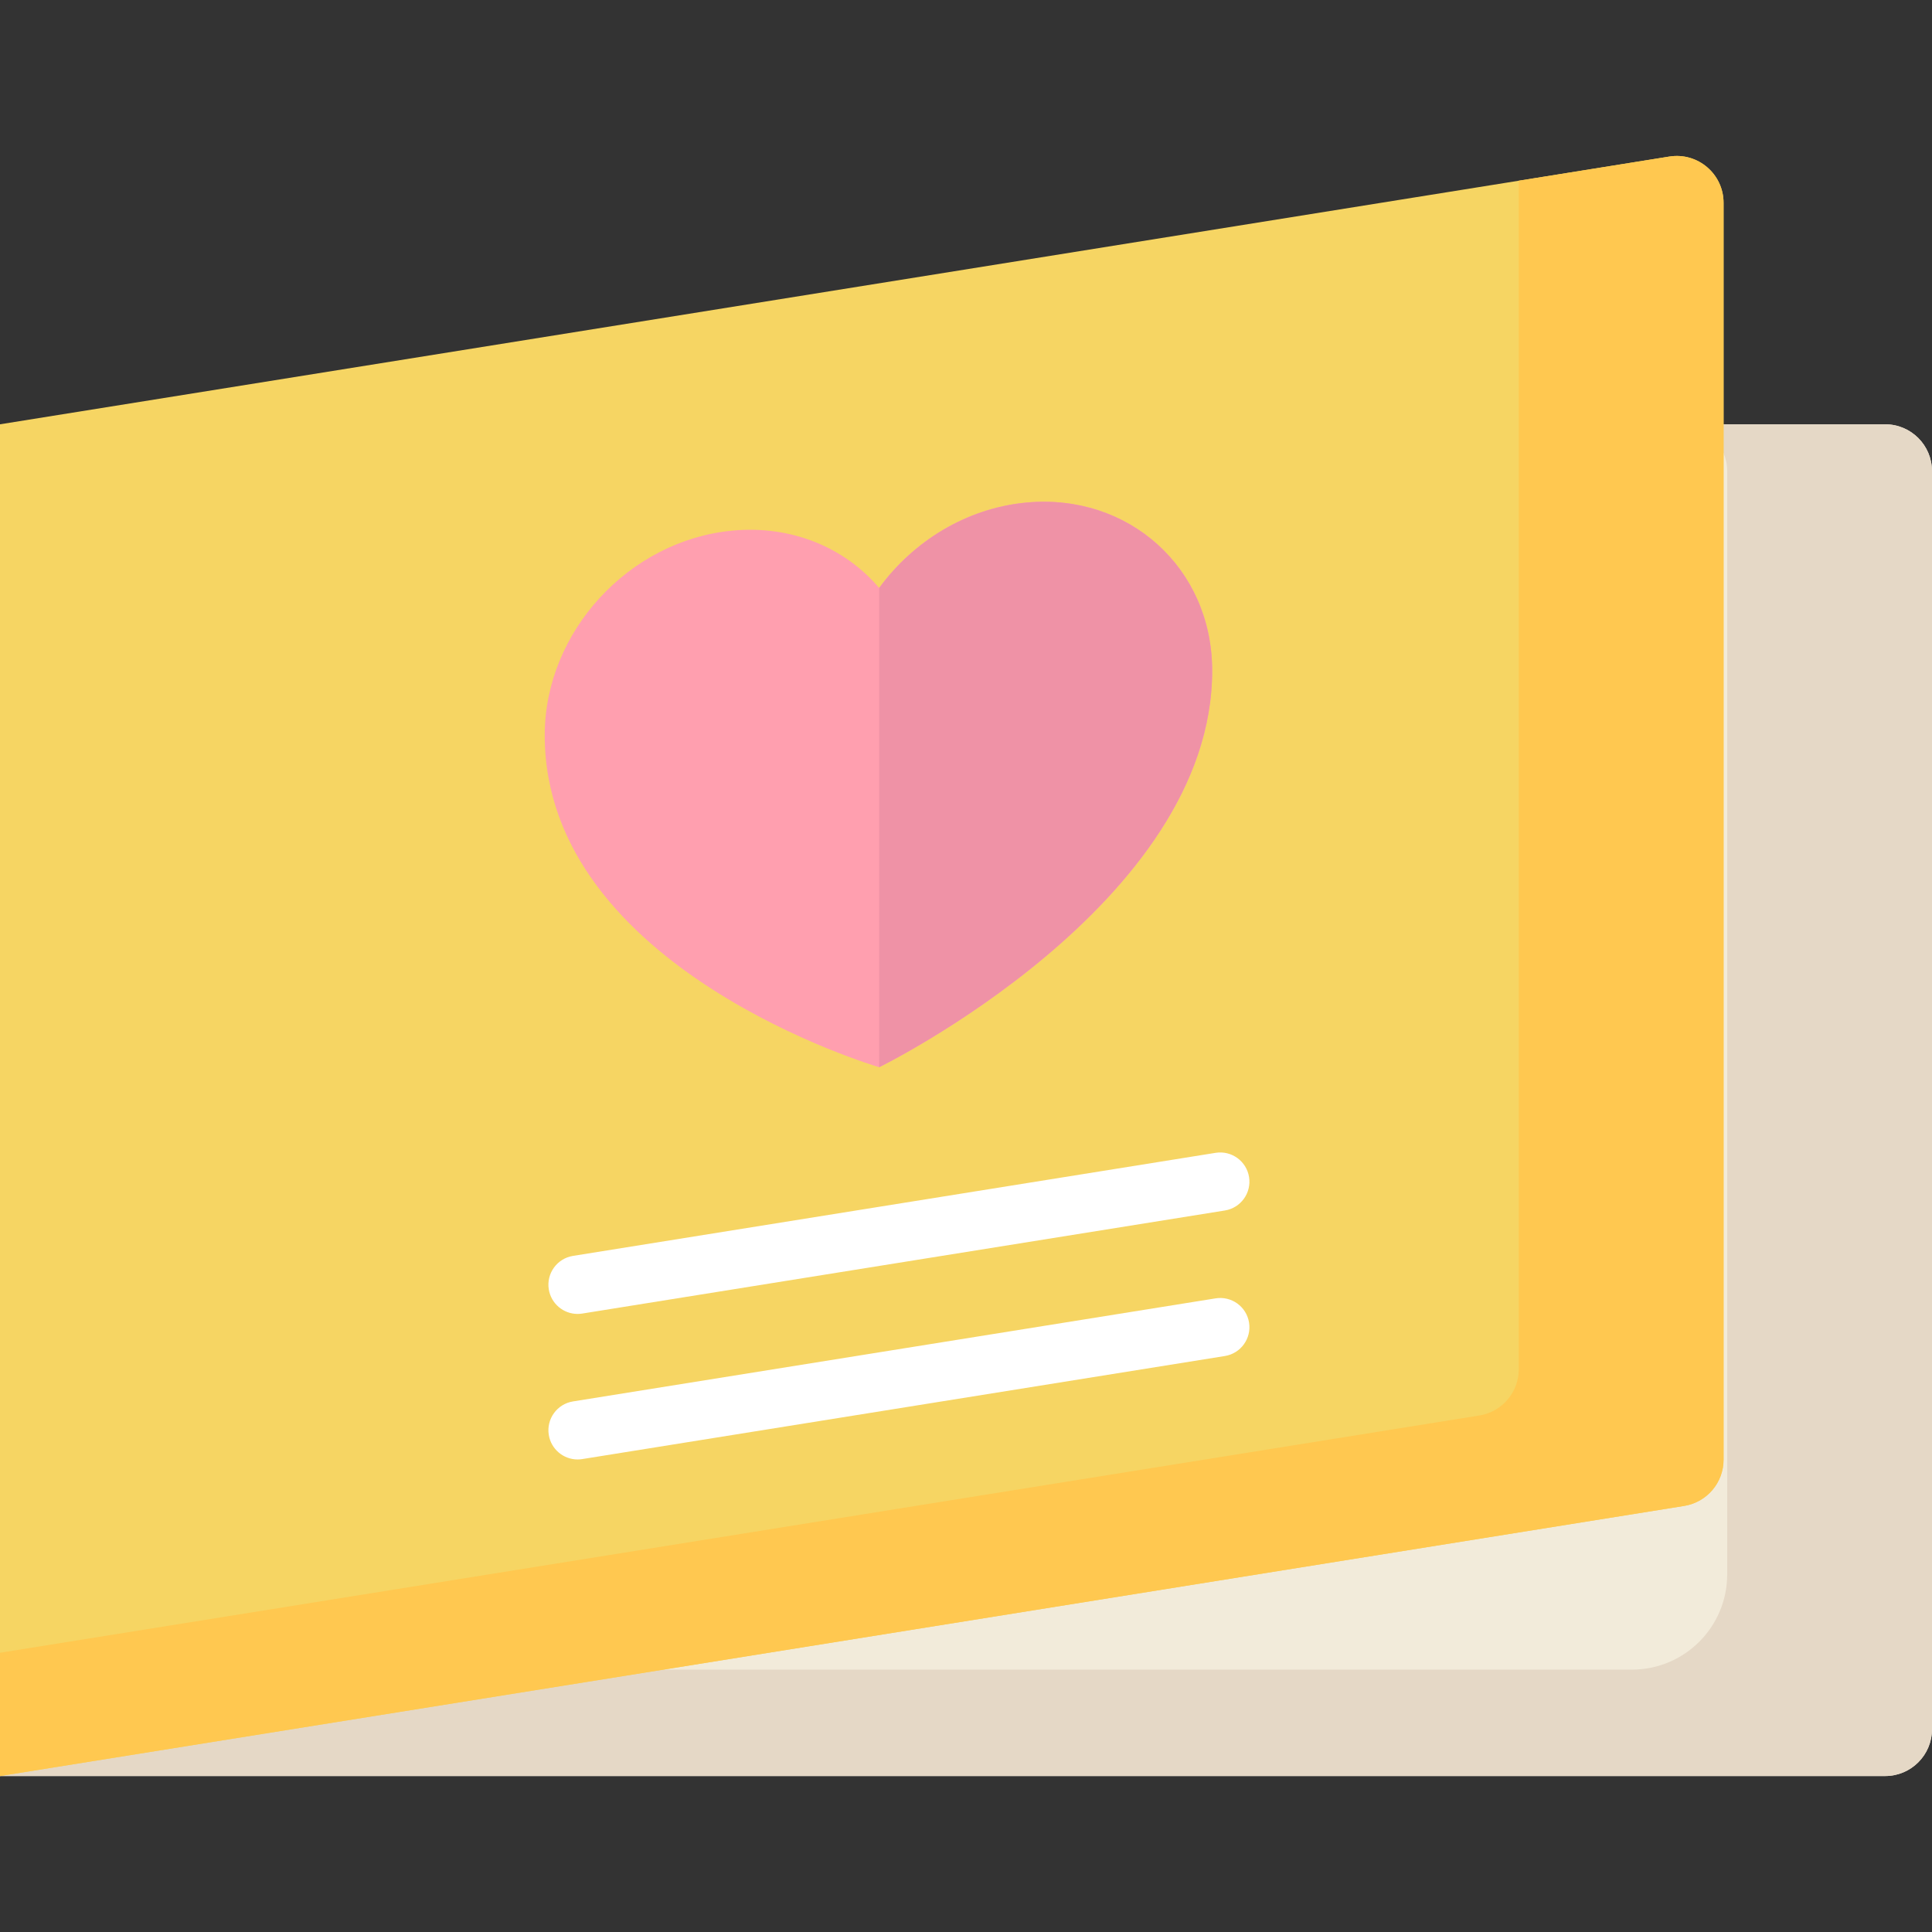 <?xml version="1.0" encoding="iso-8859-1"?>
<!-- Generator: Adobe Illustrator 19.0.0, SVG Export Plug-In . SVG Version: 6.00 Build 0)  -->
<svg version="1.1" id="Capa_1" xmlns="http://www.w3.org/2000/svg" xmlns:xlink="http://www.w3.org/1999/xlink" x="0px" y="0px"
	 viewBox="0 0 512 512" style="enable-background:new 0 0 512 512;" xml:space="preserve">
<rect x="0" y="0" width="512" height="512" fill="#333333" stroke="none"/>
<path style="fill:#F2EBDA;" d="M499.589,470.668H0V112.443h499.589c6.855,0,12.411,5.557,12.411,12.411v333.402
	C512,465.111,506.443,470.668,499.589,470.668z"/>
<path style="fill:#E5D8C6;" d="M499.589,112.443h-54.272c6.855,0,12.411,5.557,12.411,12.411v292.357
	c0,13.947-11.307,25.254-25.254,25.254H0v28.202h499.589c6.855,0,12.411-5.557,12.411-12.411v-28.202v-305.2
	C512,118,506.443,112.443,499.589,112.443z"/>
<path style="fill:#F6D563;" d="M446.316,399.086L0,470.668V112.443l442.385-70.951c7.542-1.21,14.377,4.616,14.377,12.255v333.085
	C456.762,392.927,452.335,398.121,446.316,399.086z"/>
<path style="fill:#FFC850;" d="M442.385,41.492L402.49,47.89v314.977c0,6.096-4.427,11.289-10.446,12.255L0,437.999v32.669
	l446.316-71.581c6.019-0.965,10.446-6.159,10.446-12.255V53.746C456.762,46.108,449.927,40.282,442.385,41.492z"/>
<g>
	<path style="fill:#FFFFFF;" d="M153.064,386.771c-3.734,0-7.021-2.709-7.632-6.514c-0.677-4.22,2.196-8.189,6.415-8.866
		l170.299-27.313c4.224-0.679,8.189,2.196,8.866,6.415c0.677,4.22-2.196,8.189-6.415,8.866l-170.299,27.313
		C153.883,386.739,153.471,386.771,153.064,386.771z"/>
	<path style="fill:#FFFFFF;" d="M153.064,348.205c-3.734,0-7.021-2.709-7.632-6.514c-0.677-4.22,2.196-8.189,6.415-8.866
		l170.299-27.313c4.224-0.676,8.189,2.195,8.866,6.415s-2.196,8.189-6.415,8.866l-170.299,27.313
		C153.883,348.173,153.471,348.205,153.064,348.205z"/>
</g>
<path style="fill:#FF9FAF;" d="M194.023,140.624c15.835-1.511,29.919,4.544,38.966,15.191c9.042-12.376,23.105-21.112,38.891-22.618
	c27.215-2.596,49.297,17.283,49.356,44.43c0.133,61.892-88.246,105.194-88.246,105.194s-88.766-25.918-88.632-88.106
	C144.416,167.437,166.667,143.233,194.023,140.624z"/>
<path style="fill:#EF92A6;" d="M321.235,177.627c-0.058-27.147-22.141-47.026-49.355-44.43
	c-15.786,1.506-29.849,10.242-38.891,22.618l0.001,127.006C232.989,282.82,321.369,239.519,321.235,177.627z"/>
<g>
</g>
<g>
</g>
<g>
</g>
<g>
</g>
<g>
</g>
<g>
</g>
<g>
</g>
<g>
</g>
<g>
</g>
<g>
</g>
<g>
</g>
<g>
</g>
<g>
</g>
<g>
</g>
<g>
</g>
</svg>
